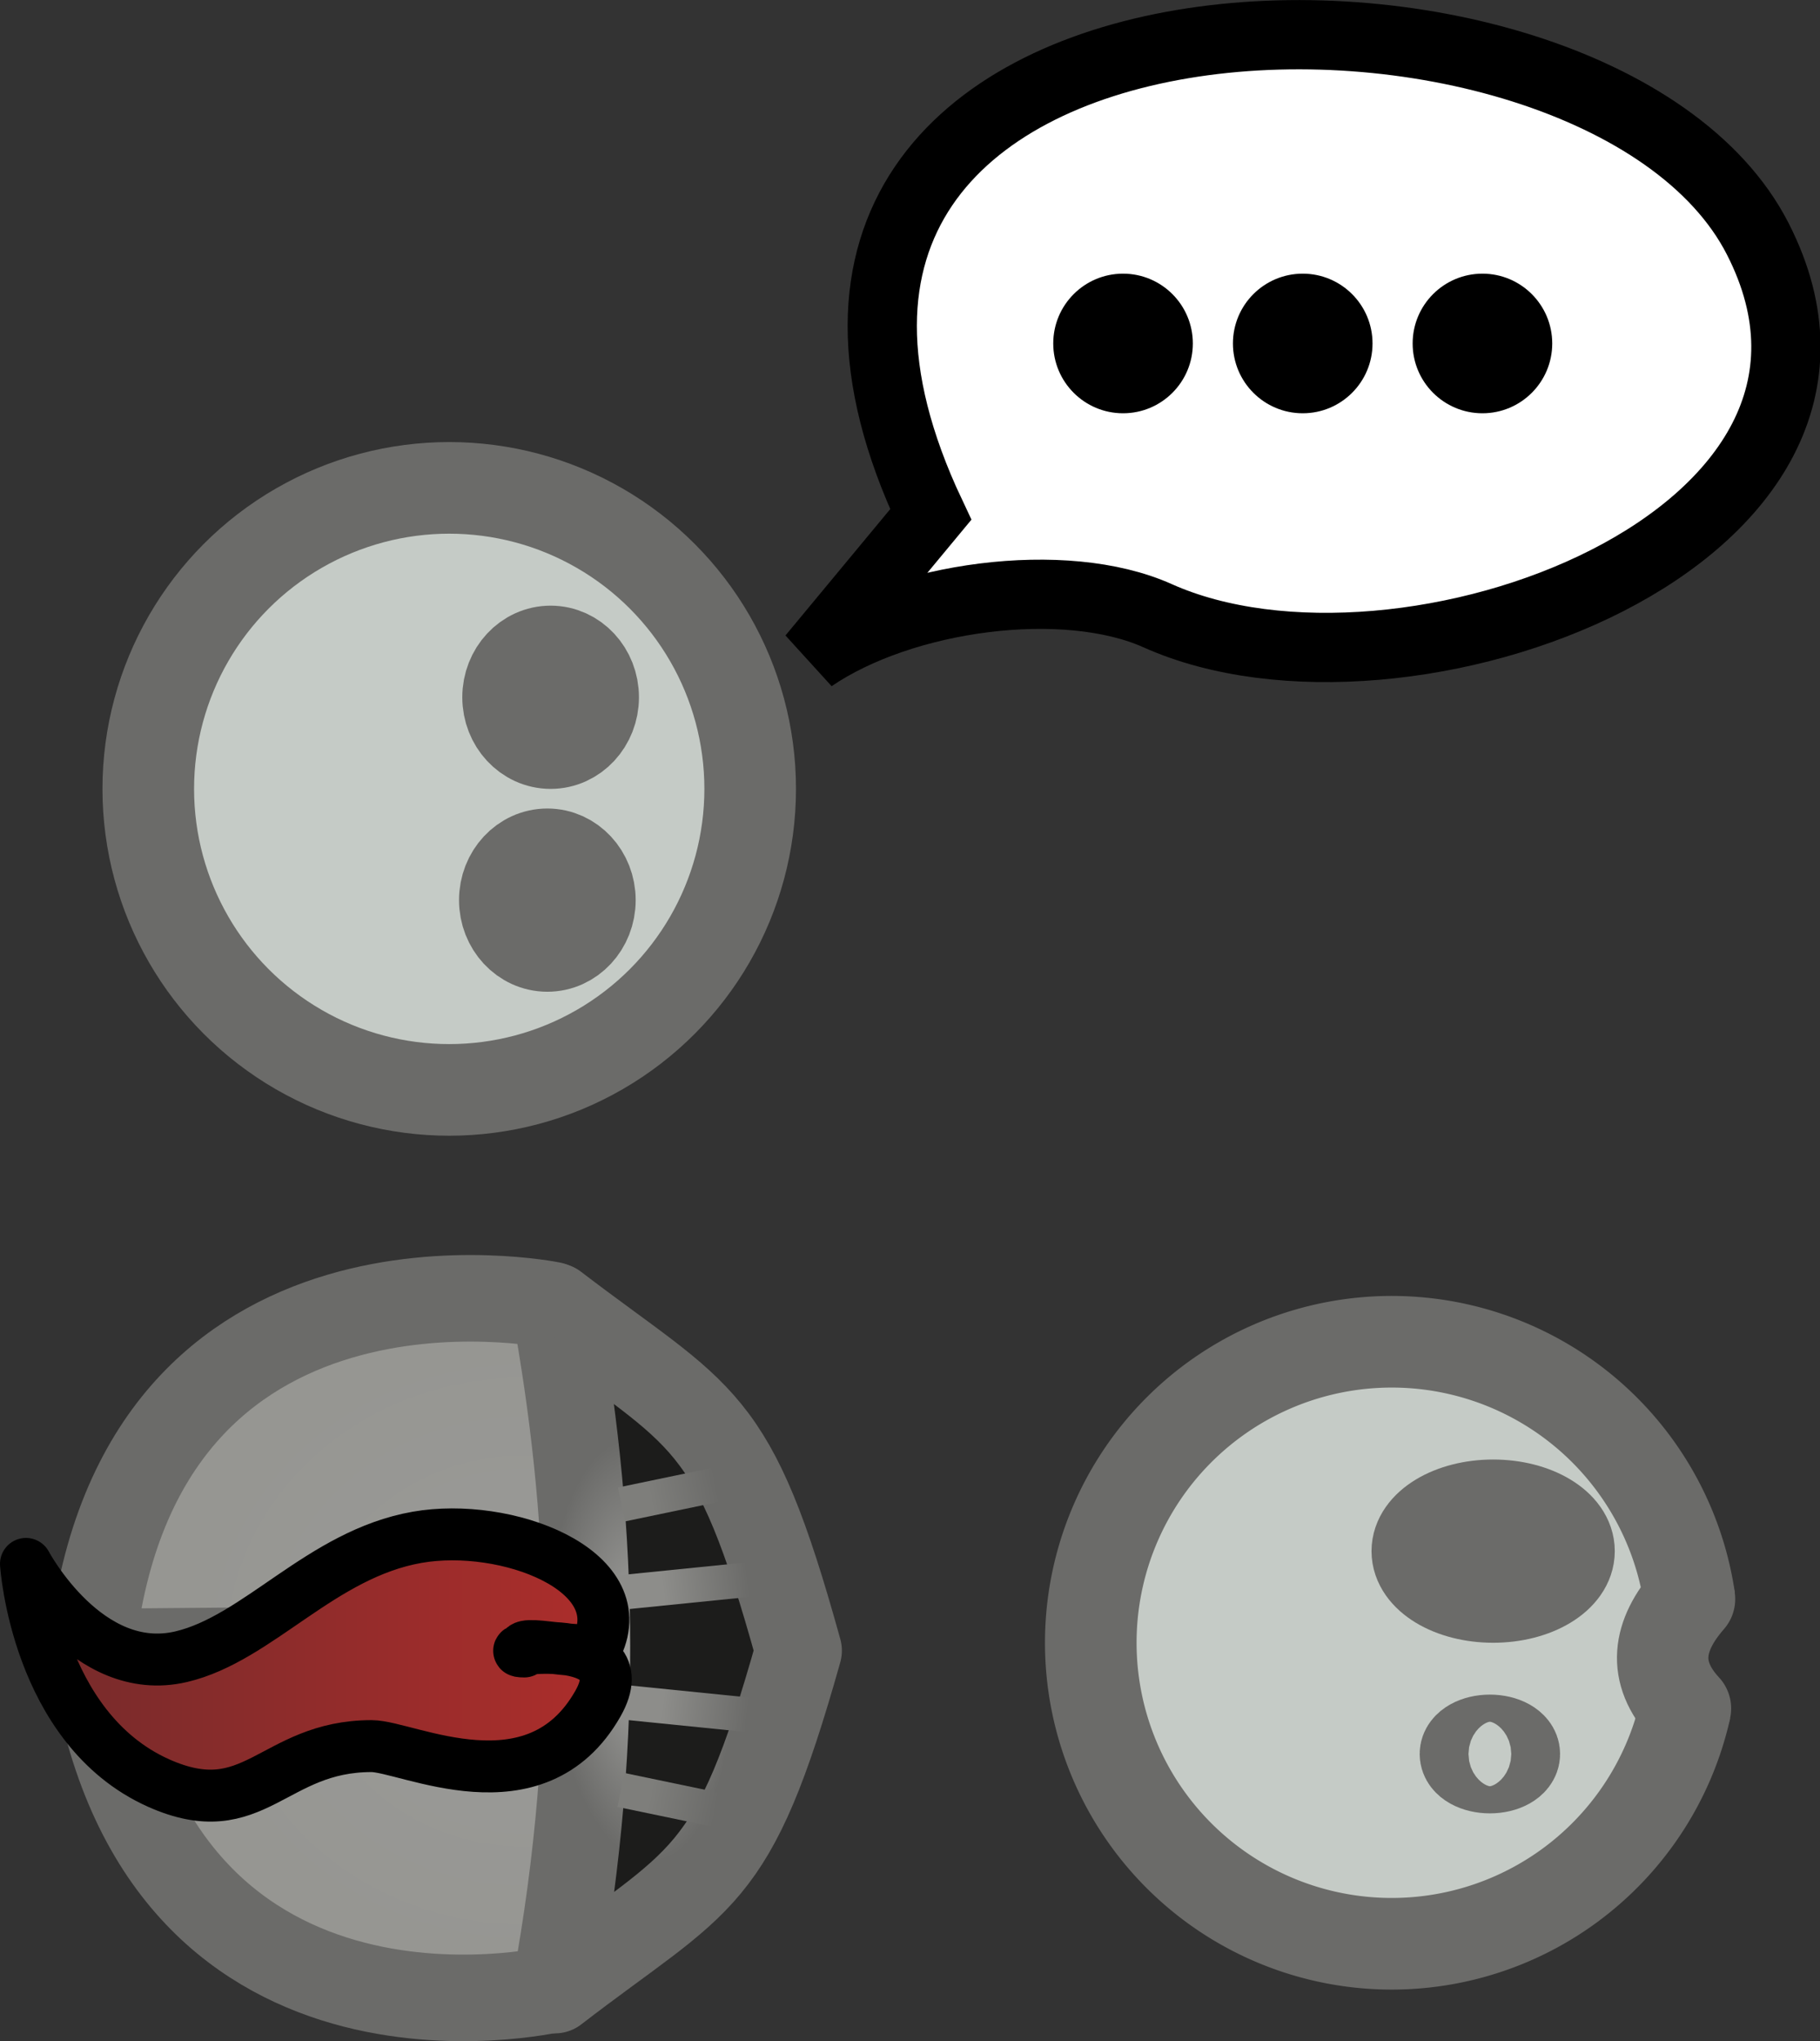 <?xml version="1.0" encoding="UTF-8" standalone="no"?>
<!-- Created with Inkscape (http://www.inkscape.org/) -->

<svg
   xmlns:osb="http://www.openswatchbook.org/uri/2009/osb"
   xmlns:dc="http://purl.org/dc/elements/1.1/"
   xmlns:cc="http://creativecommons.org/ns#"
   xmlns:rdf="http://www.w3.org/1999/02/22-rdf-syntax-ns#"
   xmlns:svg="http://www.w3.org/2000/svg"
   xmlns="http://www.w3.org/2000/svg"
   xmlns:xlink="http://www.w3.org/1999/xlink"
   xmlns:sodipodi="http://sodipodi.sourceforge.net/DTD/sodipodi-0.dtd"
   xmlns:inkscape="http://www.inkscape.org/namespaces/inkscape"
   width="105.146mm"
   height="117.904mm"
   viewBox="0 0 105.146 117.904"
   version="1.1"
   id="svg8"
   inkscape:export-filename="C:\Users\User\workspace\MazeRunner\src\main\resources\images\creatures\normal.png"
   inkscape:export-xdpi="28.671766"
   inkscape:export-ydpi="28.671766"
   inkscape:version="0.91 r"
   sodipodi:docname="normal.svg">
  <rect x="0" y="0" width="105.146" height="117.904" fill="#333333" stroke="none"/>
  <defs
     id="defs2">
    <linearGradient
       inkscape:collect="always"
       id="linearGradient4197">
      <stop
         style="stop-color:#8d8d8a;stop-opacity:1"
         offset="0"
         id="stop4199" />
      <stop
         style="stop-color:#6b6b69;stop-opacity:1"
         offset="1"
         id="stop4201" />
    </linearGradient>
    <linearGradient
       inkscape:collect="always"
       id="linearGradient4191">
      <stop
         style="stop-color:#7e7e7b;stop-opacity:1"
         offset="0"
         id="stop4193" />
      <stop
         style="stop-color:#6b6b69;stop-opacity:1"
         offset="1"
         id="stop4195" />
    </linearGradient>
    <linearGradient
       inkscape:collect="always"
       id="linearGradient4394">
      <stop
         style="stop-color:#6b6b69;stop-opacity:1;"
         offset="0"
         id="stop4396" />
      <stop
         style="stop-color:#939390;stop-opacity:1"
         offset="1"
         id="stop4398" />
    </linearGradient>
    <linearGradient
       inkscape:collect="always"
       id="linearGradient4337">
      <stop
         style="stop-color:#a5a5a2;stop-opacity:1"
         offset="0"
         id="stop4339" />
      <stop
         style="stop-color:#6b6b69;stop-opacity:1"
         offset="1"
         id="stop4341" />
    </linearGradient>
    <linearGradient
       inkscape:collect="always"
       id="linearGradient4321">
      <stop
         style="stop-color:#9a9a98;stop-opacity:1;"
         offset="0"
         id="stop4323" />
      <stop
         style="stop-color:#969692;stop-opacity:1"
         offset="1"
         id="stop4325" />
    </linearGradient>
    <linearGradient
       id="linearGradient4307"
       osb:paint="solid">
      <stop
         style="stop-color:#aa0000;stop-opacity:1;"
         offset="0"
         id="stop4309" />
    </linearGradient>
    <radialGradient
       inkscape:collect="always"
       xlink:href="#linearGradient4337"
       id="radialGradient4345"
       cx="66.02"
       cy="144.85"
       fx="66.02"
       fy="144.85"
       r="6.483"
       gradientTransform="matrix(0.815,-0.047,0.109,1.882,-3.544,-124.568)"
       gradientUnits="userSpaceOnUse" />
    <linearGradient
       inkscape:collect="always"
       xlink:href="#linearGradient4191"
       id="linearGradient4353"
       x1="66.584"
       y1="152.318"
       x2="70.43"
       y2="153.074"
       gradientUnits="userSpaceOnUse"
       gradientTransform="translate(-0.03,0.891)" />
    <radialGradient
       inkscape:collect="always"
       xlink:href="#linearGradient4321"
       id="radialGradient4361"
       cx="73.887"
       cy="144.79"
       fx="73.887"
       fy="144.79"
       r="21.033"
       gradientTransform="matrix(0.007,-0.858,0.931,0.007,-76.115,207.342)"
       gradientUnits="userSpaceOnUse" />
    <linearGradient
       inkscape:collect="always"
       xlink:href="#linearGradient4197"
       id="linearGradient4369"
       x1="67.32"
       y1="146.913"
       x2="72.258"
       y2="147.445"
       gradientUnits="userSpaceOnUse"
       gradientTransform="translate(-0.03,0.891)" />
    <linearGradient
       inkscape:collect="always"
       xlink:href="#linearGradient4394"
       id="linearGradient4400"
       x1="55.999"
       y1="144.985"
       x2="62.623"
       y2="144.985"
       gradientUnits="userSpaceOnUse" />
    <linearGradient
       inkscape:collect="always"
       xlink:href="#linearGradient4394"
       id="linearGradient4421"
       x1="56.017"
       y1="145.015"
       x2="62.651"
       y2="145.015"
       gradientUnits="userSpaceOnUse" />
    <linearGradient
       gradientTransform="translate(0.074,4.7123418e-7)"
       inkscape:collect="always"
       xlink:href="#linearGradient4313"
       id="linearGradient4319"
       x1="30.259"
       y1="145.762"
       x2="64.102"
       y2="145.762"
       gradientUnits="userSpaceOnUse" />
    <linearGradient
       inkscape:collect="always"
       id="linearGradient4313">
      <stop
         style="stop-color:#742b2b;stop-opacity:1"
         offset="0"
         id="stop4315" />
      <stop
         style="stop-color:#ad2d2b;stop-opacity:1"
         offset="1"
         id="stop4317" />
    </linearGradient>
    <linearGradient
       inkscape:collect="always"
       xlink:href="#linearGradient4197"
       id="linearGradient4208"
       gradientUnits="userSpaceOnUse"
       gradientTransform="matrix(1,0,0,-1,3.7570639e-6,288.584)"
       x1="67.32"
       y1="146.913"
       x2="72.258"
       y2="147.445" />
    <linearGradient
       inkscape:collect="always"
       xlink:href="#linearGradient4191"
       id="linearGradient4210"
       gradientUnits="userSpaceOnUse"
       gradientTransform="matrix(1,0,0,-1,3.7570639e-6,288.584)"
       x1="66.584"
       y1="152.318"
       x2="70.43"
       y2="153.074" />
  </defs>
  <sodipodi:namedview
     id="base"
     pagecolor="#ffffff"
     bordercolor="#666666"
     borderopacity="1.0"
     inkscape:pageopacity="0.0"
     inkscape:pageshadow="2"
     inkscape:zoom="0.98994949"
     inkscape:cx="-109.4379"
     inkscape:cy="97.952952"
     inkscape:document-units="mm"
     inkscape:current-layer="layer1"
     showgrid="false"
     fit-margin-top="0"
     fit-margin-left="0"
     fit-margin-right="0"
     fit-margin-bottom="0"
     inkscape:window-width="1920"
     inkscape:window-height="1053"
     inkscape:window-x="0"
     inkscape:window-y="0"
     inkscape:window-maximized="1"
     showguides="true"
     inkscape:guide-bbox="true"
     inkscape:snap-bbox="true"
     inkscape:object-paths="false"
     inkscape:object-nodes="true">
    <sodipodi:guide
       position="10.624,22.513"
       orientation="0,1"
       id="guide4203" />
  </sodipodi:namedview>
  <g
     inkscape:label="Ebene 1"
     inkscape:groupmode="layer"
     id="layer1"
     transform="translate(-29.005,-49.594)">
    <g
       id="g4214">
      <circle
         r="17.387"
         cy="95.161"
         cx="54.958"
         id="path4485"
         style="opacity:1;fill:#c5cbc6;fill-opacity:1;fill-rule:nonzero;stroke:#6b6b69;stroke-width:5.292;stroke-linejoin:round;stroke-miterlimit:4;stroke-dasharray:none;stroke-dashoffset:0;stroke-opacity:1" />
      <ellipse
         ry="2.646"
         rx="2.457"
         cy="89.869"
         cx="60.816"
         id="path4487"
         style="opacity:1;fill:#c5cbc6;fill-opacity:1;fill-rule:nonzero;stroke:#6b6b69;stroke-width:5.292;stroke-linejoin:round;stroke-miterlimit:4;stroke-dasharray:none;stroke-dashoffset:0;stroke-opacity:1" />
      <ellipse
         ry="2.646"
         rx="2.457"
         cy="101.586"
         cx="60.627"
         id="path4487-5"
         style="opacity:1;fill:#c5cbc6;fill-opacity:1;fill-rule:nonzero;stroke:#6b6b69;stroke-width:5.292;stroke-linejoin:round;stroke-miterlimit:4;stroke-dasharray:none;stroke-dashoffset:0;stroke-opacity:1" />
    </g>
    <path
       style="fill:#ffffff;fill-opacity:1;fill-rule:evenodd;stroke:#000000;stroke-width:4;stroke-linecap:butt;stroke-linejoin:miter;stroke-miterlimit:4;stroke-dasharray:none;stroke-opacity:1"
       d="M 75.923,87.576 C 81.163,84.003 90.523,82.756 95.88,85.157 110.066,91.515 139.384,80.657 130.553,63.386 121.231,45.154 67.199,46.322 82.777,79.311 Z"
       id="path4136"
       inkscape:connector-curvature="0"
       sodipodi:nodetypes="csscc"
       inkscape:export-xdpi="28"
       inkscape:export-ydpi="28" />
    <g
       id="g4159"
       transform="translate(-1.188,0)">
      <circle
         r="4.032"
         cy="69.433"
         cx="95.074"
         id="path4144"
         style="fill:#000000;fill-opacity:1;stroke:none;stroke-width:4;stroke-linejoin:round;stroke-miterlimit:4;stroke-dasharray:none;stroke-opacity:1" />
      <circle
         style="fill:#000000;fill-opacity:1;stroke:none;stroke-width:4;stroke-linejoin:round;stroke-miterlimit:4;stroke-dasharray:none;stroke-opacity:1"
         id="circle4155"
         cx="105.455"
         cy="69.433"
         r="4.032" />
      <circle
         r="4.032"
         cy="69.433"
         cx="115.837"
         id="circle4157"
         style="fill:#000000;fill-opacity:1;stroke:none;stroke-width:4;stroke-linejoin:round;stroke-miterlimit:4;stroke-dasharray:none;stroke-opacity:1" />
    </g>
    <g
       id="g4506"
       inkscape:export-xdpi="28"
       inkscape:export-ydpi="28">
      <path
         sodipodi:nodetypes="ccccc"
         inkscape:connector-curvature="0"
         id="path4191"
         d="m 60.866,124.971 c 0,0 -23.824,-4.838 -26.545,19.764 3.326,25.207 26.628,19.764 26.628,19.764 L 71.387,144.985 Z"
         style="fill:url(#radialGradient4361);fill-opacity:1;fill-rule:evenodd;stroke:#6b6b69;stroke-width:5;stroke-linecap:butt;stroke-linejoin:round;stroke-miterlimit:4;stroke-dasharray:none;stroke-opacity:1" />
      <path
         sodipodi:nodetypes="ccccc"
         inkscape:connector-curvature="0"
         id="path4201"
         d="m 61.062,164.542 c 8.587,-6.612 10.25,-6.009 14.08,-19.605 -3.83,-13.826 -5.443,-13.29 -14.09,-19.901 2.109,11.599 2.824,24.23 0.01,39.507 z"
         style="fill:#1c1c1b;fill-opacity:1;fill-rule:evenodd;stroke:url(#radialGradient4345);stroke-width:5;stroke-linecap:butt;stroke-linejoin:round;stroke-miterlimit:4;stroke-dasharray:none;stroke-opacity:1" />
      <path
         sodipodi:nodetypes="ccccc"
         inkscape:connector-curvature="0"
         id="path4205"
         d="m 34.673,143.516 28.273,-0.252 -0.03,3.501 -28.243,-0.102 z"
         style="fill:url(#linearGradient4421);fill-opacity:1;fill-rule:evenodd;stroke:url(#linearGradient4400);stroke-width:2;stroke-linecap:butt;stroke-linejoin:round;stroke-miterlimit:4;stroke-dasharray:none;stroke-opacity:1" />
      <path
         inkscape:connector-curvature="0"
         id="path4209"
         d="m 64.659,161.911 1.765,1.019"
         style="fill:#9a9a98;fill-opacity:1;fill-rule:evenodd;stroke:#6b6b69;stroke-width:2;stroke-linecap:butt;stroke-linejoin:miter;stroke-miterlimit:4;stroke-dasharray:none;stroke-opacity:1" />
      <g
         id="g4377">
        <path
           style="fill:#9a9a98;fill-opacity:1;fill-rule:evenodd;stroke:url(#linearGradient4369);stroke-width:2;stroke-linecap:butt;stroke-linejoin:miter;stroke-miterlimit:4;stroke-dasharray:none;stroke-opacity:1"
           d="M 62.715,147.683 74.587,148.881"
           id="path4221"
           inkscape:connector-curvature="0"
           sodipodi:nodetypes="cc" />
        <path
           inkscape:connector-curvature="0"
           id="path4229"
           d="m 64.882,152.983 7.862,1.637"
           style="fill:#80807d;fill-opacity:1;fill-rule:evenodd;stroke:url(#linearGradient4353);stroke-width:2;stroke-linecap:butt;stroke-linejoin:miter;stroke-miterlimit:4;stroke-dasharray:none;stroke-opacity:1"
           sodipodi:nodetypes="cc" />
        <path
           sodipodi:nodetypes="cc"
           inkscape:connector-curvature="0"
           id="path4203"
           d="m 62.744,141.792 11.873,-1.198"
           style="fill:#9a9a98;fill-opacity:1;fill-rule:evenodd;stroke:url(#linearGradient4208);stroke-width:2;stroke-linecap:butt;stroke-linejoin:miter;stroke-miterlimit:4;stroke-dasharray:none;stroke-opacity:1" />
        <path
           sodipodi:nodetypes="cc"
           style="fill:#80807d;fill-opacity:1;fill-rule:evenodd;stroke:url(#linearGradient4210);stroke-width:2;stroke-linecap:butt;stroke-linejoin:miter;stroke-miterlimit:4;stroke-dasharray:none;stroke-opacity:1"
           d="m 64.911,136.492 7.862,-1.637"
           id="path4206"
           inkscape:connector-curvature="0" />
      </g>
      <path
         style="fill:#9a9a98;fill-opacity:1;fill-rule:evenodd;stroke:#6b6b69;stroke-width:2;stroke-linecap:butt;stroke-linejoin:miter;stroke-miterlimit:4;stroke-dasharray:none;stroke-opacity:1"
         d="m 61.535,127.753 1.765,-1.019"
         id="path4233"
         inkscape:connector-curvature="0"
         sodipodi:nodetypes="cc" />
      <circle
         r="0.984"
         cx="59.061"
         cy="145.128"
         id="path4293"
         style="fill:#1c1c1b;fill-opacity:1;stroke:#1c1c1b;stroke-width:2;stroke-linecap:butt;stroke-linejoin:round;stroke-miterlimit:4;stroke-dasharray:none;stroke-opacity:1" />
      <g
         transform="matrix(1,0,0,-1,0.202,290.057)"
         id="g4382" />
      <path
         sodipodi:nodetypes="csssccssc"
         inkscape:connector-curvature="0"
         id="path4297"
         d="m 59.29,144.985 c -0.65,-0.882 3.84,0.462 4.22,-0.347 2.056,-4.376 -5.277,-7.146 -10.402,-6.249 -5.552,0.972 -9.183,5.851 -13.632,6.897 -5.449,1.281 -8.971,-5.36 -8.971,-5.36 0,0 0.605,9.493 7.66,12.657 5.54,2.47 6.582,-2.133 12.306,-2.133 2.057,0 9.491,3.876 13.079,-2.457 2.495,-4.402 -6.229,-3.009 -4.261,-3.009 z"
         style="fill:url(#linearGradient4319);fill-opacity:1;fill-rule:evenodd;stroke:#000000;stroke-width:3;stroke-linecap:round;stroke-linejoin:round;stroke-miterlimit:4;stroke-dasharray:none;stroke-opacity:1" />
    </g>
    <g
       id="g4232"
       inkscape:export-xdpi="28"
       inkscape:export-ydpi="28">
      <path
         style="opacity:1;fill:#c5cbc6;fill-opacity:1;fill-rule:nonzero;stroke:#6b6b69;stroke-width:5.292;stroke-linejoin:round;stroke-miterlimit:4;stroke-dasharray:none;stroke-dashoffset:0;stroke-opacity:1"
         id="circle4221"
         sodipodi:type="arc"
         sodipodi:cx="109.40945"
         sodipodi:cy="144.48085"
         sodipodi:rx="17.386906"
         sodipodi:ry="17.386906"
         sodipodi:start="0.22006801"
         sodipodi:end="6.1374519"
         d="m 126.377,148.276 a 17.387,17.387 0 0 1 -19.198,13.448 17.387,17.387 0 0 1 -15.145,-17.889 17.387,17.387 0 0 1 16.432,-16.715 17.387,17.387 0 0 1 18.146,14.836"
         sodipodi:open="true" />
      <ellipse
         style="opacity:1;fill:#c5cbc6;fill-opacity:1;fill-rule:nonzero;stroke:#6b6b69;stroke-width:5.292;stroke-linejoin:round;stroke-miterlimit:4;stroke-dasharray:none;stroke-dashoffset:0;stroke-opacity:1"
         id="ellipse4223"
         cx="115.268"
         cy="139.189"
         rx="4.381"
         ry="2.646" />
      <ellipse
         style="opacity:1;fill:#c5cbc6;fill-opacity:1;fill-rule:nonzero;stroke:#6b6b69;stroke-width:5.292;stroke-linejoin:round;stroke-miterlimit:4;stroke-dasharray:none;stroke-dashoffset:0;stroke-opacity:1"
         id="ellipse4225"
         cx="115.079"
         cy="150.906"
         rx="1.41"
         ry="0.784" />
    </g>
    <path
       style="fill:#6b6b69;fill-opacity:1;fill-rule:evenodd;stroke:#6b6b69;stroke-width:5.282;stroke-linecap:round;stroke-linejoin:miter;stroke-miterlimit:4;stroke-dasharray:none;stroke-opacity:1"
       d="m 126.377,148.276 c -1.954,-2.107 -1.609,-4.214 0.235,-6.32"
       id="path4227"
       inkscape:connector-curvature="0"
       sodipodi:nodetypes="cc" />
  </g>
</svg>
